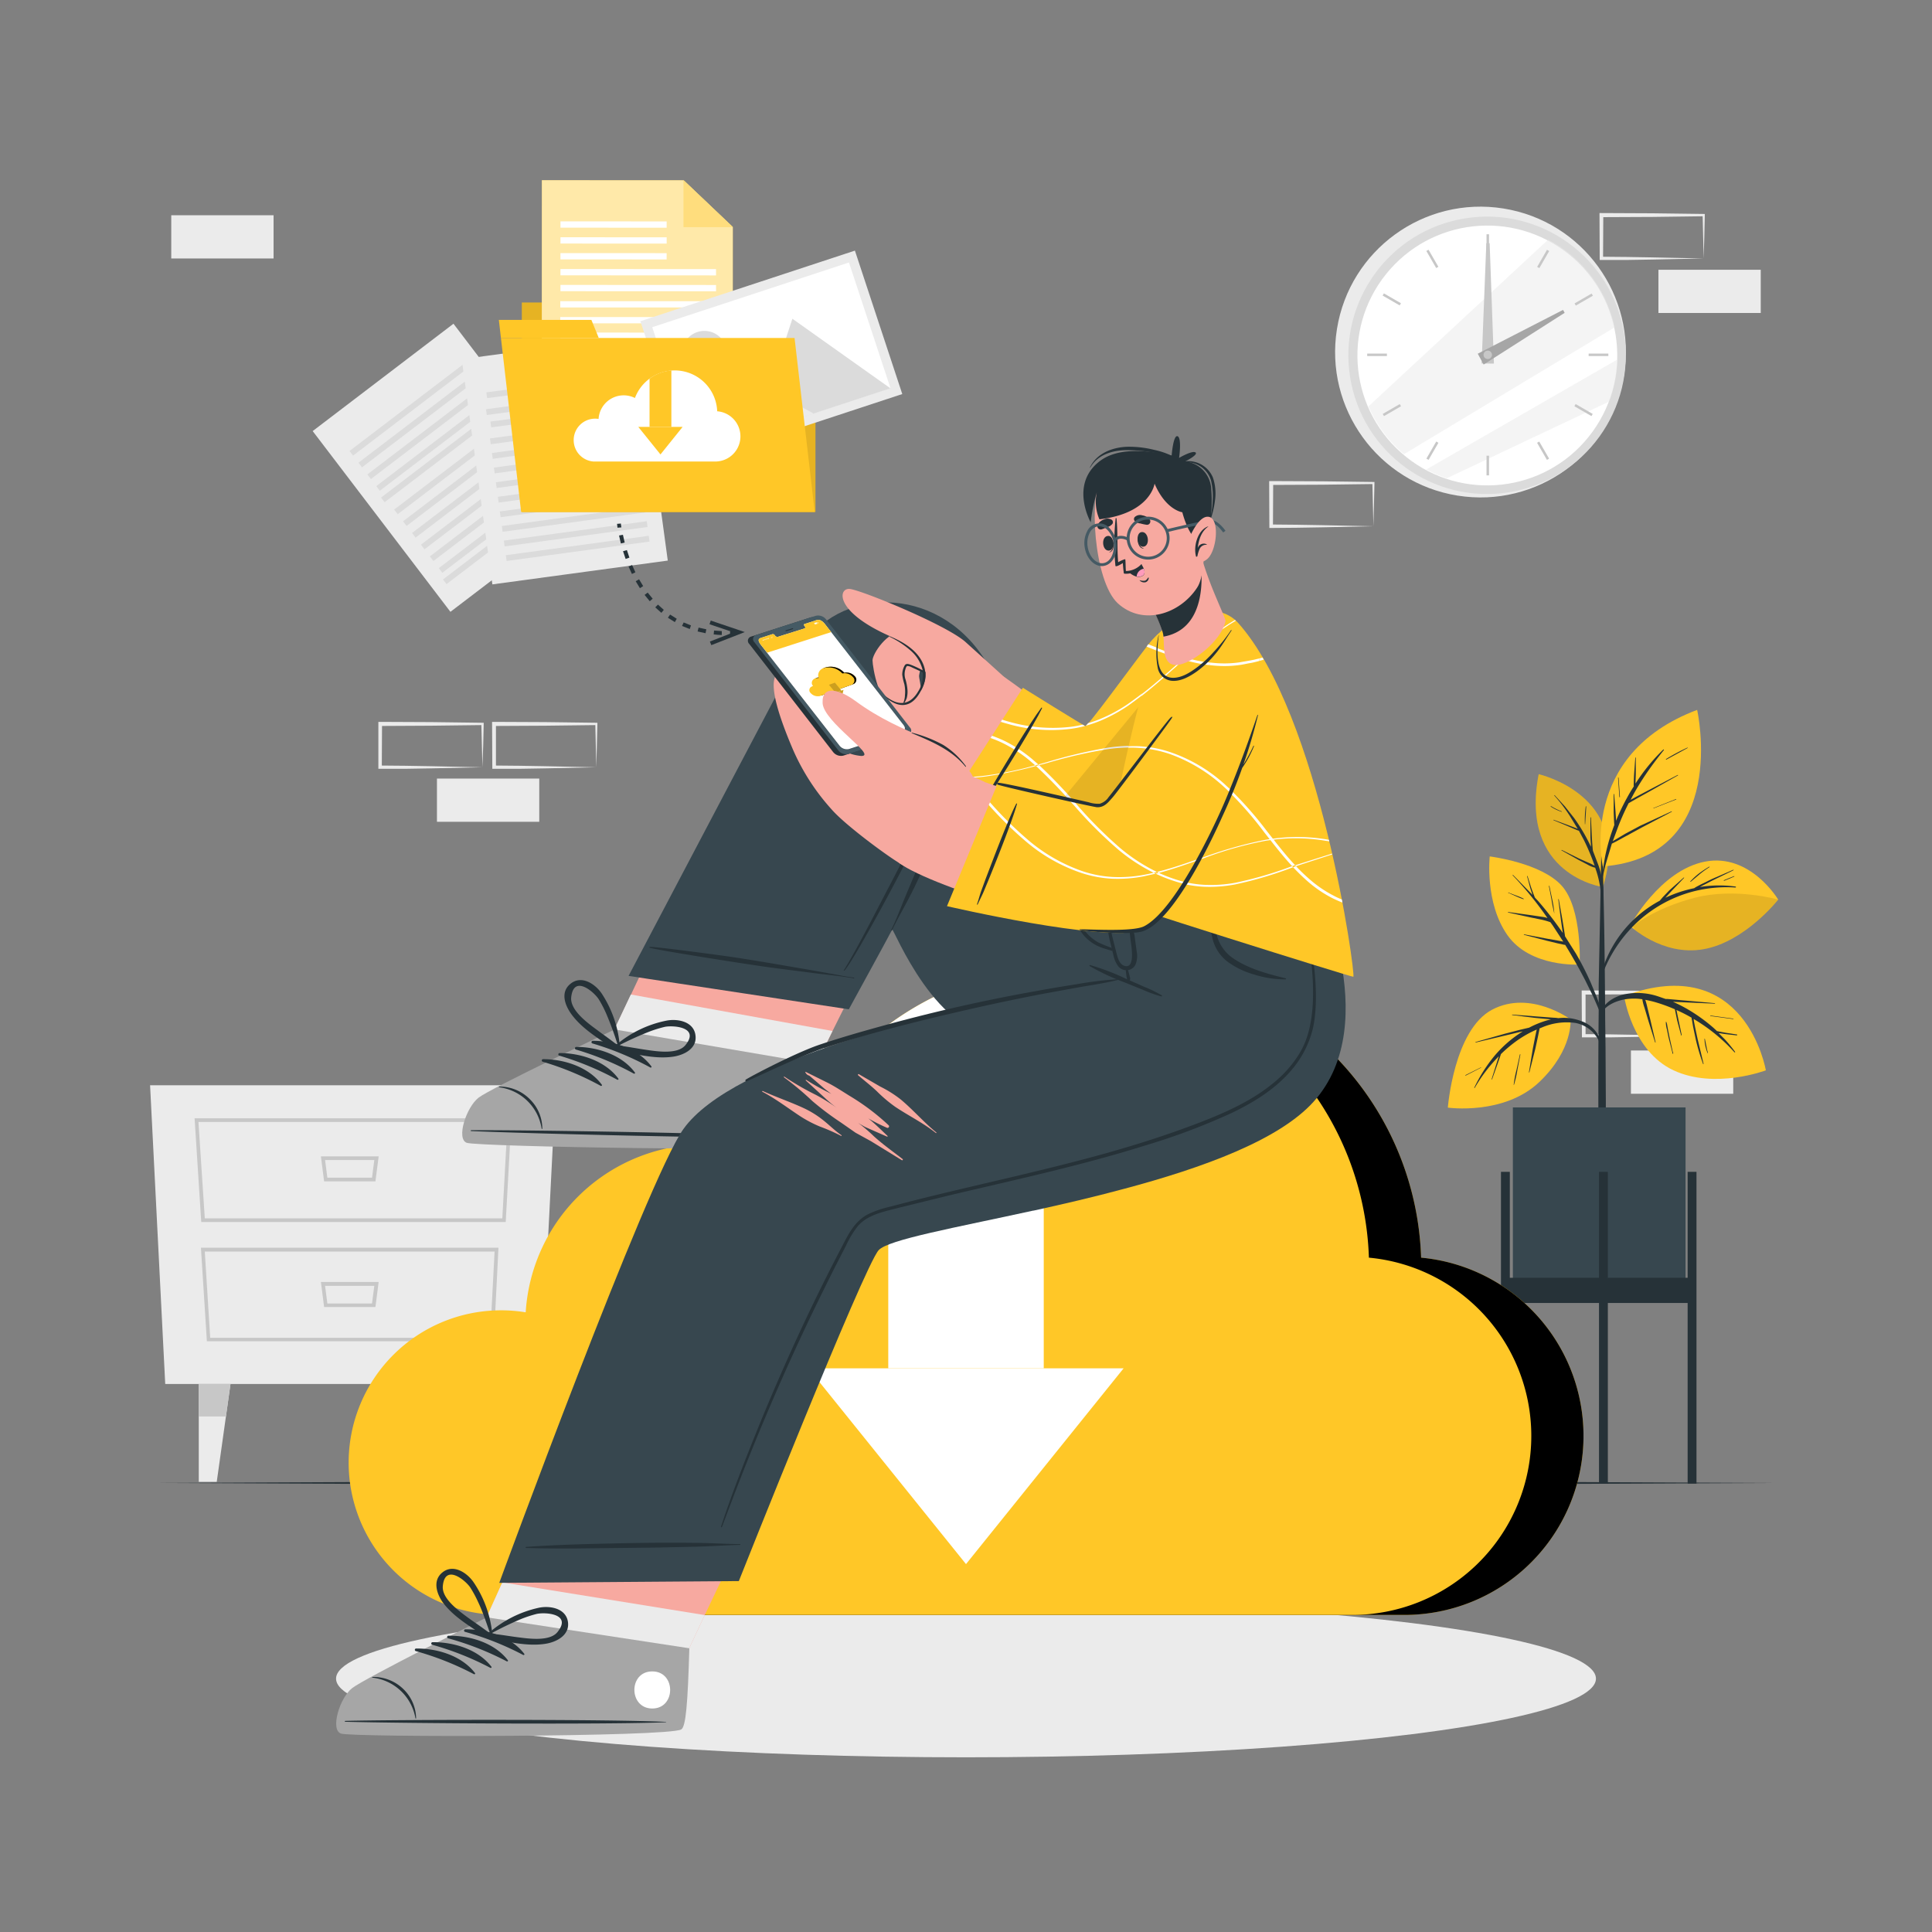 <svg xmlns="http://www.w3.org/2000/svg" xmlns:xlink="http://www.w3.org/1999/xlink" viewBox="0 0 500 500" xmlns:v="https://vecta.io/nano"><rect x="0" y="0" width="500" height="500" fill="#808080" stroke="none"/><style><![CDATA[.B{fill:#263238}.C{fill:#ffc727}.D{fill:#ebebeb}.E{fill:#fff}.F{fill:#f7a9a0}.G{opacity:.1}.H{fill:#c7c7c7}.I{fill:#dbdbdb}.J{fill:#a6a6a6}.K{fill:#37474f}]]></style><g class="D"><path d="M85.57 307.17l-13.12.28-6.66.11-6.7.06h-.44v-.45L58.59 296v-.5h.5l13.24.06 13.24.17h.28v.27l-.13 5.66zm0 0l-.14-5.65-.13-5.54.27.27-13.24.17-13.24.06.5-.5-.05 11.19-.45-.44h6.55l6.58.11zm-41.25 2.92H70.8v11.19H44.32zm110.01-111.52l-13.12.28-6.66.11h-6.7-.44v-.45l-.06-11.19v-.5h.5l13.24.06 13.24.17h.28v.27l-.14 5.65zm0 0l-.14-5.66-.13-5.53.27.27-13.24.16-13.24.07.5-.5v11.19l-.45-.45 6.55.06 6.58.11zm-41.25 2.92h26.48v11.19h-26.48zm242.36-65.3l-13.13.28-6.66.11-6.69.06h-.45v-.45l-.05-11.19v-.5h.5l13.24.06 13.24.17h.27v.27l-.13 5.65zm0 0l-.14-5.65-.13-5.54.27.27-13.24.17-13.2.06.5-.5-.06 11.19-.44-.45 6.54.06 6.58.11zm-230.59 62.38l-13.13.28-6.66.11h-6.69-.45v-.45-11.19-.5h.51l13.24.06 13.24.17h.27v.27l-.13 5.65zm0 0l-.14-5.66-.14-5.53.28.27-13.24.16-13.24.07.5-.5-.06 11.19-.44-.45 6.54.06 6.58.11zm311.47 69.51l-13.12.28-6.66.11h-6.7-.44v-.45l-.06-11.19v-.5h.5l13.24.06 13.24.16h.28v.27l-.13 5.65zm0 0l-.14-5.66-.13-5.53.27.27-13.24.16-13.24.07.5-.5v11.19l-.45-.45 6.55.06 6.58.11zm-14.24 3.79h26.48v11.19h-26.48z"/><path d="M440.91 66.89l-13.13.28-6.66.11h-6.69-.43v-.45l-.05-11.19v-.5h.5l13.24.06 13.24.17h.27v.27l-.13 5.65zm0 0l-.14-5.66-.13-5.53.27.27-13.24.17-13.24.06.5-.5-.06 11.19-.44-.45 6.54.06 6.58.11zm-11.71 2.92h26.48V81H429.2zM44.32 55.7H70.8v11.19H44.32zm95.61 302.47H42.76l-3.92-77.31h105.01l-3.92 77.31z"/></g><path d="M50.36 289.41h82l-1.48 26.84h-78.8zm81 .95h-80L53 315.3h77zM52 322.9h77l-1.21 24.22H53.54zm76 1H53l1.4 22.32h72.43zm-44.95-24.64H98l-.84 6.48H83.88zm13.82.95H84.13l.59 4.57h11.56zm-13.82 31.56H98l-.84 6.48H83.88zm13.82 1H84.13l.59 4.58h11.56z" class="H"/><path d="M123.04 358.17l1.18 8.42 2.38 16.92h4.65v-25.34h-8.21z" class="D"/><path d="M123.04 358.17l1.18 8.42h7.03v-8.42h-8.21z" class="H"/><path d="M59.65 358.17l-1.18 8.42-2.38 16.92h-4.65v-25.34h8.21z" class="D"/><path d="M59.65 358.17l-1.18 8.42h-7.03v-8.42h8.21z" class="H"/><path d="M153.01 130.56l-36.44 27.78-35.65-46.78 27.05-20.62 9.39-7.16 6.79 8.92 28.86 37.86z" class="D"/><g class="I"><use xlink:href="#B"/><use xlink:href="#B" x="2.316" y="3.031"/><use xlink:href="#B" x="4.622" y="6.062"/><use xlink:href="#B" x="6.932" y="9.085"/><path d="M129.398 107.209l-29.864 22.771-.921-1.208 29.864-22.771z"/><use xlink:href="#B" x="11.556" y="15.163"/><path d="M134.915 113.477l-29.687 22.632-.915-1.201L134 112.277z"/><use xlink:href="#B" x="16.178" y="21.224"/><use xlink:href="#B" x="18.488" y="24.247"/><use xlink:href="#B" x="20.794" y="27.278"/><use xlink:href="#B" x="23.11" y="30.319"/><path d="M145.428 128.397l-29.864 22.771-.921-1.208 29.864-22.771z"/></g><path d="M172.82 145.08l-45.4 6.16-7.92-58.28 33.72-4.58 13.19 9.52 6.41 47.18z" class="D"/><g class="I"><path d="M153.22 88.38l13.19 9.52-11.69 1.59-1.5-11.11zm-1.942 11.347l-25.215 3.311-.196-1.495 25.215-3.311zm-.059 4.255l-25.239 3.426-.203-1.496 25.239-3.426zm1.118 3.303l-25.215 3.311-.196-1.495 25.215-3.311z"/><use xlink:href="#C"/><use xlink:href="#C" x="0.506" y="3.773"/><use xlink:href="#C" x="1.013" y="7.547"/><use xlink:href="#C" x="1.53" y="11.33"/><use xlink:href="#C" x="2.047" y="15.103"/><use xlink:href="#C" x="2.553" y="18.887"/><use xlink:href="#C" x="3.069" y="22.66"/><use xlink:href="#C" x="3.587" y="26.443"/><use xlink:href="#C" x="4.103" y="30.216"/></g><circle cx="383.31" cy="90.99" r="37.64" transform="matrix(.158 -.987 .987 .158 232.78 455.06)" class="D"/><circle cx="385.03" cy="91.83" r="35.91" transform="matrix(.987 -.158 .158 .987 -9.68 62.15)" class="I"/><circle cx="385.03" cy="91.83" r="33.64" transform="matrix(.625 -.78 .78 .625 72.65 334.93)" class="E"/><path d="M417.92 84.69l-54.58 32.86a33.63 33.63 0 0 1-9.19-12.37L400.69 62a33.73 33.73 0 0 1 17.23 22.69zm.73 8.31a33 33 0 0 1-2.22 10.93l-42 19.85a32.81 32.81 0 0 1-5.3-2.28L418.65 93z" opacity=".5" class="D"/><g class="H"><path d="M384.71 60.62h.65v5.1h-.65zm-15.572 4.334l.563-.325 2.55 4.417-.563.325zm-11.314 11.537l.325-.563 4.417 2.55-.325.563zM353.83 91.5h5.1v.65h-5.1zm4.016 15.626l4.417-2.55.325.563-4.417 2.55zm11.308 11.559l2.547-4.419.563.325-2.547 4.419zm15.556-.755h.65v5.1h-.65zm13.085-3.33l.563-.325 2.55 4.417-.563.325z"/><path d="M407.45 105.135l.325-.563 4.417 2.55-.325.563zm3.69-13.635h5.1v.65h-5.1zm-3.648-12.98l4.417-2.55.325.563-4.417 2.55zm-9.674-9.457l2.548-4.418.563.325-2.548 4.418zM385.52 62.93l1.11 31.17-3.19-.04 1.22-31.14.86.01z"/></g><path d="M404.93 80.96l-20.96 13.38-1.53-2.8 22.08-11.34.41.76z" class="J"/><path d="M386.12 91.83a1.09 1.09 0 1 1-1.12-1.09 1.09 1.09 0 0 1 1.12 1.09z" class="H"/><ellipse cx="250" cy="434.43" rx="163.03" ry="20.36" class="D"/><path d="M40.8 383.79l52.3-.24 52.3-.09 104.6-.17 104.6.17 52.3.09 52.29.24-52.29.24-52.3.09-104.6.17-104.6-.17-52.3-.09-52.3-.24z" class="B"/><path d="M414.82 229.56s-21.67-3-16.61-29.2c0 0 24.22 5.44 16.61 29.2z" class="C"/><path d="M414.82 229.56s-21.67-3-16.61-29.2c0 0 24.22 5.44 16.61 29.2z" class="G"/><g class="B"><path d="M413.73 224.09l-1.48-3.89-.06-.5-.09-1.08q-.09-1.17-.15-2.34l-.22-4.7c0-.08-.13-.08-.13 0v4.69c0 .79.08 1.57.13 2.35v.52a46 46 0 0 0-4.35-7.43l-2.37-3-2.65-2.9c-.05-.07-.15 0-.09.09a39.71 39.71 0 0 1 4.18 5.55l1.87 3.06-.2-.08-.77-.31-1.77-.67-3.49-1.29c-.07 0-.12.09 0 .12l3.43 1.43 1.68.73.85.35a3 3 0 0 0 .57.2l1.27 2.37a57.11 57.11 0 0 1 2.65 6.25l.16.45a13.21 13.21 0 0 0-1.78-.86l-2.24-1-4.49-2.23c-.07 0-.14.07-.06.11l4.44 2.49 2.26 1.17a7.15 7.15 0 0 0 2 .82 25.37 25.37 0 0 1 1.42 6.14l.29 8.91h.08l.34-8.11a23.61 23.61 0 0 0-1.23-7.41zm-3.34-15.38a26.33 26.33 0 0 0-.22 4.61 0 0 0 0 0 .07 0l.28-4.58c.01-.08-.12-.11-.13-.03z"/><path d="M404.19 210a16.69 16.69 0 0 1-2.78-1.37c-.08-.05-.14.07-.07.12a10.9 10.9 0 0 0 2.82 1.34s.08-.09.03-.09zm11.32 61.09l-.09-7.18q-.06-11.94-.25-23.86-.17-9.48-.44-18.94s0-.06-.06-.08v-5.18s-.06-.06-.11-.06-.1 0-.1.07v5.18s-.05 0-.05.07l-.67 33.72v6.85q-.12 11-.09 22v3.5l.07 20.11c0 .36.4.54.82.56s1-.18 1-.59l.05-22.18-.08-13.99z"/></g><path d="M406.46 263.82s-10.42-7.73-20.31-2.51-11.45 25.34-11.45 25.34 14.53 2.07 23.68-6.63c8.81-8.4 8.08-16.2 8.08-16.2z" class="C"/><path d="M409.3 264.29a12.47 12.47 0 0 0-6-.79 9.23 9.23 0 0 0-1.28-.12l-1.47-.11-3-.22-6.17-.48c-.08 0-.09.12 0 .13l6.09.75 3.15.29.76.08-.92.23a24.78 24.78 0 0 0-4.73 1.91l-2.44.57-3.85 1-7.55 2.14a.07.07 0 0 0 0 .13l7.54-1.78 3.67-.88 1-.22a30.72 30.72 0 0 0-7.41 6.44 39.88 39.88 0 0 0-5.15 8.13c0 .07.07.14.11.07a39.77 39.77 0 0 1 6.23-8.18c0 .14-.09.28-.13.41l-.58 1.85-1.15 3.68a.07.07 0 0 0 .13 0l1.28-3.59.62-1.76.31-.91c0-.1.07-.19.1-.28a34.42 34.42 0 0 1 3.7-3.15 27.85 27.85 0 0 1 5.53-3.18c0 .18-.07.37-.11.54l-.3 1.42-.59 3-1 6.08c0 .08.11.11.12 0l1.53-6.06.66-3.05.29-1.43a7.49 7.49 0 0 0 .15-.8l.57-.23a16.34 16.34 0 0 1 8.67-1.19 8.49 8.49 0 0 1 6.27 5 .212.212 0 0 0 .4-.14 8 8 0 0 0-5.05-5.3zm-15.95 8.59l-.88 4a28.52 28.52 0 0 0-.73 3.86c0 .05.07.05.08 0a30.28 30.28 0 0 0 .89-3.88l.76-3.92c.02-.11-.11-.14-.12-.06zm-10.09 3.36l-4 2c-.08 0 0 .16.06.12l4-2.06c.01-.03-.02-.08-.06-.06z" class="B"/><path d="M408.81 249.63s-12.74.81-18.67-7.59-4.6-20.4-4.6-20.4 13.39 1.63 18.7 7.66 4.57 20.33 4.57 20.33z" class="C"/><path d="M414.79 262.2l-1.51-4.05-1.58-3.81a80.21 80.21 0 0 0-3.82-7.51l-2.86-4.53c0-.23-.06-.45-.09-.68l-.18-1.18-.4-2.42-.94-5.27c0-.08-.15-.08-.13 0l.67 5.22.36 2.57.15.92a93.48 93.48 0 0 0-6.3-8.17l-.93-1-.12-.3-.28-.72-.55-1.52-.95-3a.07.07 0 0 0-.13 0l.84 3.13.49 1.48.09.24-5.05-5.17a.064.064 0 0 0-.09.09 92.12 92.12 0 0 1 9 11.06 8.1 8.1 0 0 0-.94-.24l-3-.45-6.22-.86c-.08 0-.11.12 0 .13l5.89 1.29 2.79.57a19 19 0 0 1 2.23.64l.63.88 2.71 4.15-1.3-.25-3-.53-5.81-1.1a.07.07 0 1 0 0 .13l5.81 1.51 2.81.68 1.42.31a3.05 3.05 0 0 0 .57.09q2.79 4.53 5.23 9.26l2.06 4.2 1.89 4.39c.17.26.64.14.54-.18zm-13.04-29.28l-.77-3.64c0-.08-.15 0-.13 0l.69 3.59a35.8 35.8 0 0 0 .72 3.57 25.18 25.18 0 0 0-.51-3.52zm-7.44-.35a17.27 17.27 0 0 0-1.83-.77l-1-.38-.5-.2a2.5 2.5 0 0 1-.53-.23c-.1-.08-.16.09-.07.11a2.18 2.18 0 0 1 .55.22l.48.22.93.41a18.87 18.87 0 0 0 1.88.75c.12.02.16-.1.09-.13z" class="B"/><path d="M421.85 239.61s7.71-14.4 19.44-16.63 18.91 9.84 18.91 9.84-8.56 10.93-19.32 12.83-19.03-6.04-19.03-6.04z" class="C"/><path d="M449.15 229.44a31.53 31.53 0 0 0-9.2.11l.52-.29 2.61-1.34 5.5-2.69a.07.07 0 1 0-.05-.12l-5.58 2.42-2.72 1.34c-.58.31-1.22.6-1.79 1a32.29 32.29 0 0 0-7.45 2.48l1.46-1.6 3.37-3.54c.07-.06 0-.15-.09-.09l-3.72 3.31-1.67 1.74-.79.93a30.94 30.94 0 0 0-15.73 21.23c0 .08.1.13.13.05a35.5 35.5 0 0 1 8.62-14.6 33.86 33.86 0 0 1 15.72-9.09 34.43 34.43 0 0 1 10.84-1 .12.12 0 0 0 .02-.25z" class="B"/><path d="M460.2 232.82s-8.56 10.93-19.33 12.83c-8.21 1.46-15-2.82-17.7-4.93l-.6-1s5.56-4.69 16.06-7.39 21.57.49 21.57.49z" class="G"/><path d="M442.34 224.3a28 28 0 0 0-2.61 1.72 17.73 17.73 0 0 0-2.26 2.07c-.06.07 0 .15.1.1l2.37-2a24.18 24.18 0 0 1 2.47-1.78c.07-.04 0-.15-.07-.11zm6.43 2.44l-1.31.52-1.31.54c-.09 0 0 .19.05.15l1.31-.53 1.3-.56a.063.063 0 1 0-.04-.12z" class="B"/><path d="M420.31 257.74s2.06 14.26 12.8 19.26 23.89 0 23.89 0-5.2-30.89-36.69-19.26z" class="C"/><path d="M449.55 267.73l-3-.46-1.44-.27-.75-.15-.87-.81a43.37 43.37 0 0 0-6.58-4.76 35.58 35.58 0 0 0-3.93-2h.2l3.54.16 7.07.31c.08 0 .08-.13 0-.13l-7.08-.63-3.43-.3-1.77-.16h-.45l-1.86-.64a16.78 16.78 0 0 0-9.1-.5c-2.7.69-5.4 2.46-6.1 5.31 0 .1.13.16.17.07 1-2.39 3.65-3.58 6-4.08a14.42 14.42 0 0 1 4.86-.09 12 12 0 0 0 .55 2.16l.89 3 1.87 6a.07.07 0 0 0 .13 0l-1.4-6-.73-3a18.56 18.56 0 0 0-.54-2 26.31 26.31 0 0 1 2.79.66 42.88 42.88 0 0 1 4.86 1.78l.62 3 1 3.74a.06.06 0 0 0 .12 0v-.23h0l-.74-3.5-.59-2.83c1.34.6 2.65 1.26 3.92 2 0 .3.1.59.14.86l.25 1.46.69 3.29a51.65 51.65 0 0 0 1.85 6.22.05.05 0 0 0 0 .08l.06.07c.05.06.12 0 .11-.06l-1.53-6.35-.68-3.18-.31-1.6c0-.15 0-.32-.07-.48a46 46 0 0 1 4.18 2.79 45 45 0 0 1 6.41 5.85c.07.08.23 0 .15-.13a40.16 40.16 0 0 0-2.56-3.13l-1.67-1.68h.18l1.51.23 3 .34c.11-.09.14-.22.06-.23zm-7.55 4.84h0l-.06-.37c0-.15-.11-.31-.13-.46h0l-.59-2.88c0-.07-.11-.05-.11 0a11.46 11.46 0 0 0 .82 3.73h.07zm-9-.22s0-.06-.07-.06l-.85-3.81-.4-2-.2-1.09a3.2 3.2 0 0 0-.24-.92.07.07 0 0 0-.12 0 6.65 6.65 0 0 0 .27 1.92l.42 2.09 1.07 4.2c0 .08.15.06.14 0zm15.57-8.73l-5.89-.8c-.08 0-.12.12 0 .13l5.89.79c.05.01.09-.11 0-.12z" class="B"/><path d="M414.8 224.23s-6.57-28.84 24.42-40.51c0 0 8.58 37.96-24.42 40.51z" class="C"/><path d="M421.49 207.87l.34-.2 1.75-1 3.59-2 7.08-4c.08 0 0-.15-.07-.11l-7.21 3.78-3.55 1.87-1.42.79c1-2 2.14-3.88 3.35-5.73 1.62-2.47 3.39-4.83 5.24-7.13a.103.103 0 1 0-.15-.14 48.87 48.87 0 0 0-7.17 8.78v-.3l.07-2.15v-4.23c0-.08-.13-.08-.13 0l-.3 4.15q-.06 1-.09 2.07c0 .38-.05.8 0 1.21q-1 1.53-1.83 3.09a55.33 55.33 0 0 0-2.77 5.81c0-.72-.07-1.44-.11-2.15l-.36-4.74c0-.08-.13-.08-.13 0v4.74l.1 2.36.06.89a50.89 50.89 0 0 0-2.34 7.92 85.09 85.09 0 0 0-1.16 8.71 0 0 0 0 0 0 0 48.18 48.18 0 0 1 1.65-7.77l1.22-4.06c1.29-.6 2.53-1.36 3.77-2l3.89-2.13 7.83-4.11c.08 0 0-.15-.07-.11l-8.07 3.72-3.91 2.09-3.21 1.91 1-2.67c.87-2.45 1.93-4.84 3.11-7.16zm-2.61-6.59c0-.08-.14-.08-.13 0l.34 4.93a.08.08 0 1 0 .15 0l-.36-4.93zm14.86 5.51l-5.83 2.33c-.05 0 0 .11 0 .09l5.84-2.29c.11-.04.07-.16-.01-.13zm2.94-13.3a53 53 0 0 0-5.51 2.95.083.083 0 0 0 .09.14l5.49-3c.08-.02.01-.13-.07-.09z" class="B"/><path d="M391.53 286.6h44.69v47.11h-44.69z" class="K"/><g class="B"><path d="M388.45 303.27h2.29v80.69h-2.29zm48.31 0h2.29v80.69h-2.29zm-22.94 0h2.29v80.69h-2.29z"/><path d="M389.59 330.69h48.31v6.52h-48.31z"/></g><use xlink:href="#D" class="C"/><use xlink:href="#D" class="G"/><path d="M90.23 378.52a39.43 39.43 0 0 0 36.48 39.31v.11h223.23a46.33 46.33 0 0 0 4.33-92.46A78.05 78.05 0 0 0 203 301.07a45.7 45.7 0 0 0-20.71-4.9 46.32 46.32 0 0 0-46.24 43.46 38.6 38.6 0 0 0-6.41-.52 39.42 39.42 0 0 0-39.41 39.41z" class="C"/><g class="E"><path d="M270.12 250.2v103.92h-40.24v-88.88a77.62 77.62 0 0 1 40.24-15.04z"/><path d="M290.79 354.12h-81.58L250 404.79l40.79-50.67z"/></g><g class="C"><path d="M135.05 83.38h75.99v49.13h-75.99z"/><path d="M158.99 78.29h-23.94v5.09h25.32l-1.38-5.09z"/></g><g class="G"><path d="M135.05 83.38h75.99v49.13h-75.99z"/><path d="M158.99 78.29h-23.94v5.09h25.32l-1.38-5.09z"/></g><path d="M189.63 110.1l-49.42-.02.03-63.44 36.69.02 12.72 12.09-.02 51.35z" class="C"/><path d="M189.63 110.1l-49.42-.02.03-63.44 36.69.02 12.72 12.09-.02 51.35z" opacity=".6" class="E"/><path d="M176.93 46.66l12.72 12.09h-12.72V46.66z" class="C"/><g class="E"><path d="M176.93 46.66l12.72 12.09h-12.72V46.66z" opacity=".4"/><path d="M172.53 58.934l-27.48-.014.001-1.63 27.48.014zm.002 4.11l-27.48-.014.001-1.63 27.48.014zm-.008 4.1l-27.48-.014.001-1.63 27.48.014zm12.782 4.13l-40.26-.021.001-1.63 40.26.021zm.003 4.11l-40.26-.021v-1.63l40.26.021zm-.049 4.186H145v-1.63h40.26zm0 4.11H145v-1.63h40.26zm.035 4.034l-40.26-.021.001-1.63 40.26.021zm.002 4.11l-40.26-.021.001-1.63 40.26.021zm.002 4.12l-40.26-.021.001-1.63 40.26.021zm-.007 4.11l-40.26-.021v-1.63l40.26.021zm.002 4.1l-40.26-.021.001-1.63 40.26.021z"/></g><path d="M177.99 120.25l55.52-18.27-12.26-37.12-55.52 18.27 12.26 37.12z" class="D"/><path d="M179.53 117.18l50.91-16.76-10.73-32.49-50.91 16.75 10.73 32.5z" class="E"/><path d="M176.76 93.29a5.83 5.83 0 1 0 3.72-7.36 5.83 5.83 0 0 0-3.72 7.36zm18.6 18.74l35.07-11.54-25.36-18-9.71 29.54z" class="I"/><path d="M181.62 116.56l28.95-9.53L191 96.32l-9.38 20.24z" class="D"/><g class="C"><path d="M210.85 132.51h-75.98l-5.23-45.05h75.99l5.22 45.05z"/><path d="M153.05 82.79H129.1l.54 4.67h25.32l-1.91-4.67z"/></g><path d="M148.47 113.92a5.54 5.54 0 0 0 5.13 5.52h0H185a6.51 6.51 0 0 0 .61-13 11 11 0 0 0-21.29-3.44 6.51 6.51 0 0 0-9.41 5.42 5.29 5.29 0 0 0-.9-.07 5.54 5.54 0 0 0-5.54 5.57z" class="E"/><g class="C"><path d="M173.75 95.88v14.6h-5.65V98a10.85 10.85 0 0 1 5.65-2.12z"/><path d="M176.66 110.48h-11.47l5.74 7.13 5.73-7.13z"/></g><g class="B"><path d="M159.81 136.57l-.12-1 1-.08s0 .35.12 1zm26.99 27.77c-.7 0-1.41-.09-2.1-.16l.1-1 2 .15zm-4.2-.46l-2.06-.46.25-1 2 .44zm-4.09-1.09l-2-.79.42-.91 1.89.76zm-3.86-1.79l-1.8-1.13.57-.82 1.72 1.08zm-3.49-2.4l-1.58-1.42.7-.71 1.51 1.36zm-3-3l-1.34-1.64.8-.6 1.29 1.58zm-2.55-3.38l-1.09-1.8.87-.5 1.06 1.76zm-2.07-3.68l-.87-1.92.92-.39.85 1.88zm-1.63-3.89l-.67-2 1-.29.65 1.95zm-1.23-4l-.47-2.06 1-.19.46 2zm28.26 23.71v-1h1l.05 1z"/><path d="M184.09 166.96l-.37-.93 6.11-2.38-6.21-2.1.32-.95 8.81 2.98-8.66 3.38z"/></g><path d="M121.55 295.15c2.76 1 84.34 2.3 87.44.45.37-.2 1.07-17.78 1.07-17.78 14.63-30.07 29-57.18 29-57.18l-57.34-2.26-23.28 49.3-33.73 16.12c-3.21 2.38-5.93 10.34-3.16 11.35z" class="F"/><path d="M121.54 295.15c2.77 1 84.35 2.3 87.45.45.37-.2 1.07-17.78 1.07-17.78l5.39-11-52.19-9.44-4.86 10.29-33.73 16.12c-3.17 2.39-5.89 10.35-3.13 11.36z" class="D"/><path d="M120.8 295.76c2.85 1 84.89 2.44 88.05.52 1.21-.72 1.8-6.49 2.48-20.94l-52.27-8.92s-32 15.17-35.2 17.65-5.86 10.68-3.06 11.69z" class="J"/><path d="M122 292.5c13.76-.1 69.26.8 82.87 1.75.11 0 .11.09 0 .09-13.63.39-69.13-1-82.87-1.62-.26-.01-.26-.22 0-.22zm7.19-11.29a11 11 0 0 1 8.16 3.5 10.69 10.69 0 0 1 3 7.4c0 .08-.16.08-.17 0a12.77 12.77 0 0 0-10.95-10.72.092.092 0 1 1-.04-.18zm24.21-11.85c5.5 0 11.85 2.08 15.19 6.64.13.17-.12.36-.28.27a75.9 75.9 0 0 0-15-6.23.35.35 0 0 1 .09-.68zm-4.28 1.58c5.51 0 11.85 2.08 15.2 6.64.13.18-.13.36-.29.27a75.9 75.9 0 0 0-15-6.23.35.35 0 0 1 .09-.68zm-4.28 1.59c5.51 0 11.86 2.07 15.2 6.63.13.18-.13.36-.29.27a76.5 76.5 0 0 0-15-6.23.34.34 0 0 1 .09-.67zm-4.28 1.58c5.51 0 11.86 2.07 15.2 6.63.13.18-.12.36-.29.28a75.85 75.85 0 0 0-15-6.24.34.34 0 0 1 .09-.67z" class="B"/><path d="M201.63 281.13c6.17.13 6 9.72-.2 9.6s-5.99-9.73.2-9.6z" class="E"/><g class="B"><path d="M148 262.64c2.91 3.89 7.39 6.38 11.26 9.16a.67.67 0 0 0 1-.43.15.15 0 0 0 .18-.15 29 29 0 0 0-4.76-14.16c-1.68-2.43-5.15-4.75-8-2.49s-1.37 5.81.32 8.07zm-.17-4.56c.65-6 6-1.28 7.14.56a29.44 29.44 0 0 1 1.94 3.74 83.75 83.75 0 0 1 3 8.21c-1.81-1.48-3.74-2.79-5.61-4.2-2.3-1.69-6.83-5.01-6.47-8.31z"/><path d="M180 268.05c-.36-3.6-4.45-4.45-7.36-3.94a28.81 28.81 0 0 0-13.43 6.53.15.15 0 0 0 0 .24.68.68 0 0 0 .39 1c4.7.81 9.62 2.26 14.43 1.61 2.85-.37 6.36-2.03 5.97-5.44zm-13 3.61c-2.32-.34-4.61-.8-6.94-1.05A84.84 84.84 0 0 1 168 267a31.77 31.77 0 0 1 4-1.24c2.13-.46 9.21 0 5.4 4.7-2.04 2.54-7.61 1.61-10.4 1.2z"/></g><path d="M219.67 261.21l-57-8.65 44.39-84.3c9.44-16.49 35.26-17.3 47.81 2.46 16.78 26.39 29.8 51.12 37.26 64.83l12.87 1.11-2.8 21.14-43 9.63c-16.47 2-28-27.35-28.3-26.86-.9 1.79-11.23 20.64-11.23 20.64z" class="K"/><path d="M230.63 240.7c1.62-3.32 2.88-6.85 4.33-10.25l4.18-9.88 8.41-20c1.52-3.76 2.92-7.56 4.34-11.36 0-.09.18-.05.15 0q-1.65 5.38-3.45 10.73c.32-.62.64-1.23 1-1.83l2.81-4.87c0-.07.13 0 .1.06l-2.66 4.85c-.45.8-.95 1.59-1.43 2.39a250.59 250.59 0 0 1-11.83 29.23c-1.81 3.72-3.93 7.28-5.75 11-.09.16-.26.05-.2-.07zm-12.23 10.37c2.75-4.25 9.3-17.09 11.64-21.53 4.75-9 9.09-18.15 13.2-27.44 2.32-5.25 4.49-10.54 6.63-15.86h.06a301.77 301.77 0 0 1-11.25 28.18c-4.19 9.22-17.68 34.06-20.11 36.75-.09.1-.24.01-.17-.1zm35.41-57.74l14.87 26.26q3.75 6.65 7.46 13.3l3.49 6.28a11.94 11.94 0 0 0 4.51 4.68 35.1 35.1 0 0 0 7.16 2.49l8.31 2.45a.104.104 0 0 1-.06.2l-7.49-1.86a63.72 63.72 0 0 1-6.8-1.83 11.1 11.1 0 0 1-5-3.48 41.73 41.73 0 0 1-3.53-5.89q-7.4-13.53-14.65-27.12l-8.27-15.45a0 0 0 1 1 0-.03zM221 253.2c-3.42-.62-6.92-.92-10.37-1.36l-10.36-1.34c-6.89-.9-30.36-4.64-32.13-5.23-.11 0-.07-.21 0-.22 1.68-.05 17 2 20.49 2.5 6.89 1 13.74 2.24 20.61 3.4l5.87 1.05c1.96.35 3.91.77 5.88 1 .13 0 .1.23.01.2z" class="B"/><path d="M89 448c2.78 1 84.38.77 87.44-1.13.37-.22.75-17.8.75-17.8 14.08-30.33 27.92-57.7 27.92-57.7l-57.37-1.22-22.39 49.71-33.44 16.77c-3.13 2.43-5.7 10.43-2.91 11.37z" class="F"/><path d="M89 448c2.79 1 84.38.77 87.44-1.14.37-.2.75-17.79.75-17.79l5.19-11.09-52.38-8.46-4.68 10.37-33.41 16.73c-3.12 2.44-5.7 10.45-2.91 11.38z" class="D"/><path d="M88.26 448.65c2.86 1 84.92.9 88.05-1.08 1.19-.74 1.67-6.51 2.09-21l-52.42-8s-31.68 15.8-34.88 18.34-5.71 10.78-2.84 11.74z" class="J"/><g class="B"><path d="M89.43 445.36c13.76-.34 69.27-.44 82.89.26.11 0 .11.08 0 .09-13.63.64-69.14.29-82.89-.12-.29-.01-.29-.22 0-.23zM96.38 434a11.07 11.07 0 0 1 8.23 3.35 10.74 10.74 0 0 1 3.08 7.35c0 .08-.16.08-.17 0a12.77 12.77 0 0 0-11.14-10.53.09.09 0 0 1 0-.17zm23.99-12.33c5.51-.08 11.89 1.85 15.32 6.35.13.18-.12.37-.29.28a76.33 76.33 0 0 0-15.12-6 .34.34 0 0 1 .09-.63zm-4.25 1.66c5.51-.08 11.89 1.85 15.32 6.35.13.18-.12.36-.28.28A76.66 76.66 0 0 0 116 424a.34.34 0 0 1 .12-.67z"/><use xlink:href="#E"/><use xlink:href="#E" x="-4.25" y="1.64"/></g><path d="M168.81 432.56c6.17 0 6.16 9.61 0 9.6s-6.19-9.62 0-9.6z" class="E"/><g class="B"><path d="M114.86 415.05c3 3.83 7.5 6.24 11.42 8.95a.67.67 0 0 0 1-.45.14.14 0 0 0 .17-.15 28.82 28.82 0 0 0-5-14.08c-1.72-2.4-5.23-4.65-8-2.34-2.67 2.19-1.33 5.83.41 8.07zm-.26-4.56c.54-6 6-1.4 7.15.42a30.27 30.27 0 0 1 2 3.72c1.26 2.64 2.12 5.41 3.11 8.15-1.85-1.45-3.8-2.73-5.7-4.1-2.25-1.68-6.86-4.89-6.56-8.19z"/><path d="M147 419.87c-.43-3.59-4.54-4.37-7.43-3.81a29 29 0 0 0-13.32 6.78.15.15 0 0 0 0 .23.67.67 0 0 0 .41 1c4.71.73 9.66 2.09 14.45 1.35 2.81-.42 6.29-2.15 5.89-5.55zm-13 3.85c-2.33-.3-4.62-.72-7-.93a84.75 84.75 0 0 1 7.86-3.79 32 32 0 0 1 4-1.31c2.12-.5 9.2-.12 5.48 4.6-1.95 2.61-7.53 1.79-10.34 1.43z"/></g><path d="M129.21 409.64l62-.46s32.43-81.61 36.2-85.65c2.54-2.73 19.6-5.76 40-10.23h.11c7.52-1.65 15.5-3.5 23.35-5.62 20.45-5.45 40.11-12.62 49.06-22.53 18.73-20.7 0-58.12 0-58.12h-52.82s-1.31 16.29 2.72 26.26c0 0-38.82 5.7-71.51 16.31-18.52 6-35.07 13.6-41.48 22.63-9.39 13.23-47.63 117.41-47.63 117.41z" class="K"/><g class="B"><path d="M136.21 400.34c7.18-.52 14.36-.71 21.56-.88s14.39-.25 21.58-.17c4.06 0 8.11.28 12.16.33.13 0 .14.2 0 .2-3.62.08-7.24.35-10.86.45l-10.71.24-21.58.24c-4.05 0-8.1 0-12.15-.14a.14.14 0 1 1 0-.27zM313 234.71a4.45 4.45 0 0 0 .3.71.11.11 0 0 1 0 .12c.69 2.16 1 4.46 1.65 6.62a10.39 10.39 0 0 0 4 5.72c4.09 2.84 9 4.13 13.77 5.31.16 0 .11.26 0 .27a26.44 26.44 0 0 1-8.13-1.25 21.4 21.4 0 0 1-6.84-3.28 10.71 10.71 0 0 1-3.93-5.92 34.77 34.77 0 0 1-.69-3.8 29.09 29.09 0 0 1-.47-4.45.2.2 0 0 1 .34-.05zm-30.92 15.04a60.51 60.51 0 0 1 9.48 3.63l.15.06a2.79 2.79 0 0 1-.14-.57l-.11-.69c0-.23-.06-.48-.08-.72s0-.24 0-.36h0a2.85 2.85 0 0 1-2-1.05 7.61 7.61 0 0 1-1.27-3l-1-4.07-.84-4.58a29 29 0 0 1-.52-4.54.211.211 0 0 1 .42-.05c.35 1.4.51 2.84.78 4.26l.89 4.25 1.07 4.21c.34 1.23.69 3 2.13 3.44 3 .85 1.63-5.8 1.5-7.1l-1-9.07a.1.1 0 0 1 .19-.05l1.87 8.22.55 4.11a6.24 6.24 0 0 1-.27 3.53 2.6 2.6 0 0 1-1.95 1.45l.09.31.19.66.16.67a1.68 1.68 0 0 1 .1.82.3.3 0 0 1-.15.18l3.79 1.68a34.12 34.12 0 0 1 4.55 2.21c.17.08 0 .32-.13.28a34.39 34.39 0 0 1-4.77-1.72l-4.72-1.91a59.61 59.61 0 0 1-9-4.2.15.15 0 0 1 .04-.29zm-86.23 120.62q4.91-12.12 10.37-24 5.46-11.88 11.56-23.53c1.75-3.37 3.36-6.78 6.88-8.6a25.91 25.91 0 0 1 5.07-1.8l6.18-1.6c16.8-4.25 33.79-7.75 50.49-12.43 8.34-2.34 16.61-5 24.69-8.14 6.55-2.56 13.1-5.53 18.55-10.06a30 30 0 0 0 6.66-7.58c2.07-3.46 6.9-12.88-.26-41.41 0-.13.14-.22.17-.1 5.72 20.32 4.51 31.39 3.47 35.42A25.84 25.84 0 0 1 335 276c-4.22 5.4-10.18 9.14-16.3 12.06a170 170 0 0 1-22.62 8.48c-16.64 5.21-33.7 8.86-50.65 12.88l-12.59 3.09c-3.74 1-8.12 1.71-10.8 4.76a25.35 25.35 0 0 0-3.13 5.17l-3 5.83q-3 6-5.93 12.05-11.43 23.9-20.81 48.7l-2.32 6.14c-.06.16-.3.09-.25-.07 2.75-8.37 5.96-16.58 9.25-24.72z"/><path d="M193 279.4c2.58-1.55 13.3-7.06 19-9 5.93-2 12-3.71 18-5.35q18.65-5.08 37.69-8.48 5.42-1 10.85-1.84a95.64 95.64 0 0 1 10.67-1.31c.12 0 .14.18 0 .21-3.14.78-6.36 1.26-9.55 1.8l-9.42 1.71q-9.4 1.8-18.75 3.92c-12.33 2.8-24.68 5.86-36.73 9.67-6.41 2-16.08 6.69-21.49 9.11a.26.26 0 0 1-.27-.44z"/></g><g class="F"><path d="M233.42 300.27l-8-4.92-4-2.2-3.86-2.69a74.9 74.9 0 0 1-7.36-5.54 75.94 75.94 0 0 0-7.3-6.11c-.1-.08 0-.24.1-.17a71.15 71.15 0 0 0 8.16 4.72 47.14 47.14 0 0 1 5.52 3.45 32.44 32.44 0 0 1-3.13-2.6l-5-4.57c-.09-.07 0-.23.11-.16a57.32 57.32 0 0 0 5.66 3.19l.83.45-1.83-1.41-2.54-2.2-1.17-1-.19-.14h0a1.53 1.53 0 0 1-1-.88.07.07 0 0 1 .1-.09l5.74 2.85c1.9.97 3.75 2.2 5.59 3.34a59.25 59.25 0 0 1 10.15 7.65.4.4 0 0 1-.42.64 46.34 46.34 0 0 1-4.88-2.45l.26.2c1.65 1.36 3.17 2.88 4.73 4.34.08.07 0 .23-.12.19l-5.74-2.53-1.74-1 .68.48a43 43 0 0 1 3.38 2.95c2.35 2.14 5 4 7.48 5.93a.19.19 0 0 1-.21.28zM222.28 278l5.52 3.2a30.54 30.54 0 0 1 5.26 3.3c3.24 2.69 6 5.93 9.25 8.57.1.07 0 .23-.11.15-3.28-2.63-7.07-4.46-10.55-6.8a37 37 0 0 1-4.72-4c-1.54-1.46-3.23-2.75-4.83-4.13a.171.171 0 0 1 .18-.29zm-24.86 4.36c3.58 1.64 7.33 2.88 10.88 4.56a25.24 25.24 0 0 1 4.76 3c1.6 1.26 3 2.71 4.72 3.88a.1.1 0 0 1-.1.17 47 47 0 0 0-5.44-2.4 31.8 31.8 0 0 1-5.14-2.69c-3.26-2.15-6.34-4.51-9.8-6.34-.14-.04-.01-.24.12-.18zM308.37 171.4c-4.65 18.93-15.93 48.35-25.9 48.19-9.1-.14-29.39-16.27-37.89-21.56s10.57-26.11 15.44-22.74c7.55 5.22 18.86 14.54 20.77 13.93 2.38-.76 5.4-6.61 19-23.88 5.53-7.06 10.56-2 8.58 6.06z"/><path d="M250.88,167.26c-4-1.41-8.49-3.36-12.94-3.27s-8.15,6-8.15,7.64,1.68,12.18,6.13,12.18,1.77-8.06,1.94-9,.33-2.1,1.17-2,15.55,7.06,15.55,7.06Z"/><path d="M250.6,167.88c-.25,0-12.18-4.71-16.64-4.62s-8.15,6-8.15,7.64,1.68,12.18,6.14,12.18,1.76-8.06,1.93-9,.34-2.11,1.18-2,15.54,7.06,15.54,7.06Z"/></g><path d="M233.46 182.52a5.28 5.28 0 0 0 .74-2.63 9 9 0 0 0-.16-2.84 14.9 14.9 0 0 1-.54-2.45 4.89 4.89 0 0 1 .62-2.36c.34-.62 1-.41 1.56-.21a23.86 23.86 0 0 1 2.42 1.09l2.54 1.3a24.83 24.83 0 0 1 2.58 1.42c.06 0 0 .15-.05.13a23 23 0 0 1-2.26-1l-2.55-1.17-2.38-1.09a2.61 2.61 0 0 0-1.17-.35c-.34.08-.51.91-.59 1.18a4.22 4.22 0 0 0 .16 2.41 13.46 13.46 0 0 1 .46 2.44 6.49 6.49 0 0 1-.19 2.32 8.93 8.93 0 0 1-1.06 1.91c-.05.07-.19-.02-.13-.1z" class="B"/><path d="M264.72 179.57l-14.91-13.48c-5.15-4.49-26.85-13.35-29.88-13.67s-4.11 5.88 10.62 12.32c7.76 3.4 9.14 7.84 9 10.31s-2.5 7-6.64 6.94-6.83-6.16-10.64-6.83-1.3 6.31 1.39 10.34a25.43 25.43 0 0 0 11.15 8.7c3.59 1.35 14.68 6.13 14.68 6.13z" class="F"/><path d="M227.76 179.08c1.56 1.21 3.33 2.77 5.38 2.85s3.5-1.3 4.49-3a7.88 7.88 0 0 0 1.09-5.73 9.7 9.7 0 0 0-2.84-4.65 23.53 23.53 0 0 0-5.62-3.74c-.09 0 0-.17.08-.13 1.91.85 7.84 3.28 9 8.52a8.06 8.06 0 0 1-1.16 5.84c-.91 1.65-2.25 3.24-4.26 3.4-2.45.2-4.56-1.79-6.32-3.27-.04-.1.07-.17.16-.09z" class="B"/><path d="M264.72 178l-18.46 28.66s29.29 16.4 37.57 13.76 20.81-26.4 26-47.24-7.64-12.86-12.61-6.42-15.74 21.33-16.33 21.14-16.17-9.9-16.17-9.9z" class="C"/><path d="M256.72 190.41a33.37 33.37 0 0 1 3.49 1.46 36.67 36.67 0 0 1 6.84 4.52l1.68 1.46.21.18a129.47 129.47 0 0 1 9.52 9.95 125.15 125.15 0 0 0 9.48 9.78l-.51.44a130.27 130.27 0 0 1-9.49-9.75 133.27 133.27 0 0 0-9.81-10.2l-.22-.19-1.31-1.13a35.35 35.35 0 0 0-6.7-4.43 27 27 0 0 0-3.55-1.5zm-7.11 11l4.54 5c2.48 2.75 5 5.49 7.68 8l1.83.82a125.9 125.9 0 0 1-9-9.33l-4.12-4.56-.26-.27-.27-.29-.21.32-.19.29zm0 0a7.15 7.15 0 0 0 .93-.05 54.67 54.67 0 0 0 4.62-.42 107.68 107.68 0 0 0 13-2.72 8.12 8.12 0 0 0 .81-.22 64.96 64.96 0 0 0 2.11-.55 123.71 123.71 0 0 1 15.81-3.6 39.76 39.76 0 0 1 8.08-.31 31.14 31.14 0 0 1 7.28 1.4l.21-.46a30.14 30.14 0 0 0-7.46-1.39 41.13 41.13 0 0 0-8.15.39 126 126 0 0 0-15.85 3.74l-2.25.63-.82.21a90.2 90.2 0 0 1-12.77 2.65c-1.61.21-3.22.35-4.85.41h-.48zm47.09-34.09a94.89 94.89 0 0 0 9.38 3.31l.29.1a56.68 56.68 0 0 0 2.15.56c.53.13 1.08.25 1.62.34 0-.23.09-.44.14-.67-.53-.1-1.06-.21-1.59-.34s-1.12-.28-1.69-.45a1.43 1.43 0 0 1-.28-.07c-3.24-.92-6.4-2.12-9.56-3.37-.16.27-.28.42-.45.62zm-15.8 20.52a31.32 31.32 0 0 0 4-1.36 40.74 40.74 0 0 0 7.1-3.88 127 127 0 0 0 12.59-10.3l1.76-1.54.63-.56 3.9-3.3a1.27 1.27 0 0 0 0-.28c-1.43 1.13-2.82 2.31-4.21 3.51-.21.17-.42.36-.64.53-.55.49-1.09 1-1.65 1.44a123 123 0 0 1-12.62 10.19 39.54 39.54 0 0 1-7.11 3.81 30.07 30.07 0 0 1-3.07 1.06 3.49 3.49 0 0 1-.67.71zm-21.9-1.03a50.35 50.35 0 0 0 1.75.51 40.49 40.49 0 0 0 16.2 1.32 29.74 29.74 0 0 0 3.85-.75l-.62-.35a28.35 28.35 0 0 1-3.29.59 41.12 41.12 0 0 1-16-1.42c-.52-.14-1-.29-1.54-.47z" class="E"/><path d="M266.9 216.65c6.67 2.72 13.22 4.7 16.64 3.84l.3-.08c8.28-2.65 20.79-26.39 26-47.24a32.46 32.46 0 0 0 1.19-8.56v-.31a4.23 4.23 0 0 0-.05-.5 1.5 1.5 0 0 0 0-.2 3.11 3.11 0 0 0-.06-.44z" class="G"/><path d="M256.57 203.83l1.77-3c1.19-2 8.34-14 11.16-17.67.08-.1.23 0 .18.12-2 4.19-9.38 16-10.62 17.92l-1.9 3c-.64 1-1.41 1.9-2.05 2.89-.07.1-.23 0-.17-.08.59-1.08 1.06-2.16 1.63-3.18z" class="B"/><path d="M350.25 252.79c-.17.19-64.48-20-65.15-20.74-.93-1.09 9.71-61 17.45-70.87 1.66-2.11 12.4-6 17.85 0 21.21 23.71 30.47 90.92 29.85 91.61z" class="C"/><path d="M287.18 217.08l2.7 2.38a46 46 0 0 0 9.54 6.21l.51.24a35.76 35.76 0 0 0 3.87 1.53 28.62 28.62 0 0 0 7.88 1.55 35 35 0 0 0 8-.53 98 98 0 0 0 14.7-4.29l.73-.25h.11l9.49-3a1.6 1.6 0 0 1 .05.21l-9.45 3.07-.72.26a100.4 100.4 0 0 1-14.84 4.41 35.23 35.23 0 0 1-8.13.62 29.68 29.68 0 0 1-8-1.5 37.4 37.4 0 0 1-4.56-1.83l-.51-.23a46.12 46.12 0 0 1-9.09-5.93l-2.42-2.11.14-.81zm-1.66 10.12l2.35.21a35.52 35.52 0 0 0 8.11-.61l3.09-.69.86-.2c3.95-1 7.79-2.46 11.62-3.8a93.26 93.26 0 0 1 15.59-4.44c.54-.1 1.08-.18 1.64-.25.27 0 .54-.08.81-.11a45.67 45.67 0 0 1 13.66.32c.26 0 .51.08.77.14a3.48 3.48 0 0 0-.1-.41c-.2-.05-.4-.08-.6-.12a46.14 46.14 0 0 0-13.93-.18l-.81.11c-.5.08-1 .15-1.49.25a105.75 105.75 0 0 0-15.62 4.44c-4 1.37-8 2.79-12.05 3.81a10.81 10.81 0 0 1-.86.21c-.87.21-1.75.39-2.63.55a35.06 35.06 0 0 1-8 .53c-.77-.05-1.54-.12-2.3-.23a1.62 1.62 0 0 0-.11.47zm6.48-33.7a28.86 28.86 0 0 1 2.94.07 30.66 30.66 0 0 1 7.88 1.6 41.15 41.15 0 0 1 13.73 8.28 92.91 92.91 0 0 1 10.74 12.09l1.29 1.63a1.46 1.46 0 0 0 .2.25c1.8 2.3 3.64 4.59 5.64 6.75a2.25 2.25 0 0 0 .21.24q1.64 1.76 3.43 3.36a31.64 31.64 0 0 0 6.74 4.66c.85.41 1.72.81 2.62 1.15l-.16-.8a19.9 19.9 0 0 1-2.15-1 31 31 0 0 1-6.59-4.58 44 44 0 0 1-3.17-3.09c-.07-.07-.14-.16-.2-.23-2-2.1-3.77-4.35-5.56-6.61l-.2-.25-1.54-1.95A93.34 93.34 0 0 0 317 203a40.47 40.47 0 0 0-14-8.29 30.42 30.42 0 0 0-8-1.57 27.54 27.54 0 0 0-2.87 0 .63.63 0 0 0-.13.36zm7.06-25.23c2.31.88 4.65 1.71 7 2.39l.29.1a56.68 56.68 0 0 0 2.15.56 36.36 36.36 0 0 0 8.12 1.05 28 28 0 0 0 4.1-.26c.67-.09 1.35-.23 2-.36s1.34-.22 2-.4 1.57-.39 2.33-.62a6 6 0 0 0-.31-.55q-1.08.3-2.16.54c-1.32.28-2.65.48-4 .72a28.23 28.23 0 0 1-4 .25 36.87 36.87 0 0 1-7.95-1c-.57-.14-1.12-.28-1.69-.45a1.43 1.43 0 0 1-.28-.07c-2.51-.7-5-1.59-7.42-2.53-.02.17-.1.36-.18.63zm-3.76 11.95c3.24-2.49 6.27-5.22 9.32-7.92l1.76-1.54.63-.56a92.22 92.22 0 0 1 10.31-8 54.69 54.69 0 0 1 2.51-1.55l-.21-.2a52.19 52.19 0 0 0-2.44 1.53 106.8 106.8 0 0 0-10.45 8.14c-.21.17-.42.36-.64.53-.55.49-1.09 1-1.65 1.44-2.95 2.58-5.89 5.2-9 7.58-.03.18-.08.33-.14.55z" class="E"/><g class="F"><path d="M325.86 180.34c-3.29 19.3-19.49 55.41-30.05 58.8-12.22 3.94-54.65-9.62-63-15.72-3.31-2.43 14.35-23.8 18.48-22.29 17.27 6.36 32.59 9.62 34.81 8.11 3.42-2.32 17.36-22.29 26.42-34.68 11.4-15.56 14.82-2.88 13.34 5.78z"/><path d="M233.93 224c-1.89-.68-14.89-10.11-18.72-14.54a56.9 56.9 0 0 1-10-15.49c-3.85-9-5.67-15.55-4.74-18.49 1.08-3.42 1.39-4 10.37 10.92 5.09 8.44 9.93 9.39 14.14 9.31a64.63 64.63 0 0 1 29.85 6.67s-13.65 24.21-20.9 21.62z"/></g><path d="M212.42 160.7l21.71 28a1.12 1.12 0 0 1-.47 1.9l-15.39 4.95a2.61 2.61 0 0 1-2.64-.9l-21.72-28a1.12 1.12 0 0 1 .47-1.9l15.39-4.95a2.64 2.64 0 0 1 2.65.9z" class="B"/><path d="M211.11 159.37l-15.39 4.95a1.12 1.12 0 0 0-.47 1.9l21.71 28a2.62 2.62 0 0 0 2.65.9l15.39-4.96a1.13 1.13 0 0 0 .47-1.91l-21.72-28a2.63 2.63 0 0 0-2.64-.88zm22.72 28.33c.57.74.4 1.53-.37 1.78l-13.77 4.43a2.42 2.42 0 0 1-2.43-.89L197 167c-1.16-1.5-.6-1.78.18-2l2.75-.89a.64.64 0 0 1 .58.27l.06.08a.74.74 0 0 0 1 .26l6.38-2c.36-.11.65-.21.28-.67l-.06-.09c-.16-.2-.15-.4 0-.45l2.76-.89c.77-.25 1.55-.25 2.61 1.13z" fill="#455a64"/><path d="M205.23 162.79l-1.74.55a.16.16 0 0 1-.18-.06h0a.08.08 0 0 1 0-.13l1.74-.55a.16.16 0 0 1 .18.06h0a.08.08 0 0 1 0 .13z" class="B"/><path d="M213.6 161.65l20.23 26c.57.74.41 1.53-.37 1.78l-13.77 4.43a2.42 2.42 0 0 1-2.43-.89L197 167c-1.16-1.5-.6-1.78.18-2l2.75-.89a.64.64 0 0 1 .58.27l.06.08a.74.74 0 0 0 1 .26l6.38-2c.36-.11.65-.21.28-.67l-.06-.09c-.16-.2-.15-.4 0-.45l2.76-.89c.83-.35 1.61-.35 2.67 1.03z" class="E"/><path d="M213.6 161.65l1.51 1.94-16.56 5.32L197 167c-1.16-1.5-.6-1.78.18-2l2.76-.89a.62.62 0 0 1 .57.27l.06.08a.74.74 0 0 0 1 .26l6.38-2c.36-.11.65-.21.28-.67l-.06-.09c-.16-.2-.15-.4 0-.45l2.76-.89c.83-.35 1.61-.35 2.67 1.03z" class="C"/><g class="E"><path d="M200 164.8h0a.47.47 0 0 0-.33 0 .24.24 0 0 0-.18.17h0 0 0a.25.25 0 0 1 0-.07s.05 0 .08-.06h0 .37 0z"/><path d="M199.57 165.06h-.07a.18.18 0 0 1 .11-.13.39.39 0 0 1 .32 0h0a.34.34 0 0 0-.22 0 .15.15 0 0 0-.14.13z"/><path d="M199.9 165v.05a.24.24 0 0 0-.12 0 .09.09 0 0 0-.06.06h-.07c.01-.11.12-.11.25-.11z"/><path d="M199.86 165.1v.05a.07.07 0 0 1-.06 0 0 0 0 0 1 .06-.05zm-2.45.6a.08.08 0 0 1 0-.13.2.2 0 0 1 .19.06.09.09 0 0 1 0 .14.17.17 0 0 1-.19-.07zm.34-.11a.08.08 0 0 1 0-.13.18.18 0 0 1 .18.06c.05.06 0 .12 0 .13a.18.18 0 0 1-.18-.06zm.35-.11a.08.08 0 0 1 0-.13.18.18 0 0 1 .18.06v.13a.17.17 0 0 1-.18-.06zm.35-.11a.07.07 0 0 1 0-.13.2.2 0 0 1 .19.06.08.08 0 0 1 0 .13.18.18 0 0 1-.19-.06zm.34-.11a.08.08 0 0 1 0-.13.18.18 0 0 1 .18.06.08.08 0 0 1 0 .13.2.2 0 0 1-.18-.06zm13.02-3.92l-.89.29-.28-.37.89-.29zm-.88.23l.81-.26-.22-.28-.81.26zm.4-.46l-.57.19.19.24.57-.18-.19-.25z"/><path d="M211.83 161.23l-.08.02-.15-.19.08-.03.15.2z"/></g><use xlink:href="#F" class="C"/><use xlink:href="#F" class="G"/><g class="C"><path d="M209.8 179.36a2.44 2.44 0 0 0 2.35.78h0l8.1-2.87a1.21 1.21 0 0 0 .48-2.06 2.84 2.84 0 0 0-2.73-.92 4.77 4.77 0 0 0-4.8-1.39 1.94 1.94 0 0 0-1.33 2.56 2.32 2.32 0 0 0-.88.11 1.19 1.19 0 0 0-.54 2l-.25.07a1 1 0 0 0-.4 1.72z"/><path d="M217.76 178.72l-1.54.55-1.69-2.05 1.54-.55 1.69 2.05z"/><path d="M218.29 178.54l-2.6.92 2.23.67.37-1.59z"/></g><g opacity=".2"><path d="M217.76 178.72l-1.54.55-1.69-2.05 1.54-.55 1.69 2.05z"/><path d="M218.29 178.54l-2.6.92 2.23.67.37-1.59z"/></g><path d="M222.89 195.64c4.34.06-9.77-8.75-10-13.69s4.6-3.39 8.4-.6c13.18 9.69 23.12 9.21 29.8 18.47s-28.2-4.18-28.2-4.18z" class="F"/><path d="M236 189.61a35.15 35.15 0 0 1 8.11 3.18 21.07 21.07 0 0 1 5.87 5.5c.07.09-.06.22-.13.12-3.56-4.37-8.83-6.56-13.89-8.67a.07.07 0 0 1 .04-.13z" class="B"/><path d="M285.19 208.05c-3.37.91-26.89-5.54-26.89-5.54l-13.22 32s41 9.54 50.52 6.23S320 204.9 324.86 186c4.52-17.75-1.51-29.33-14.18-10.95 0 .03-23.68 32.52-25.49 33z" class="C"/><path d="M277.78 207.23l.68.75a109.55 109.55 0 0 0 11.42 11.48 46 46 0 0 0 9.54 6.21l.51.24a35.76 35.76 0 0 0 3.87 1.53 28 28 0 0 0 3.13.89l-.27.45a30.8 30.8 0 0 1-3-.84 37.4 37.4 0 0 1-4.56-1.83l-.51-.23a46.12 46.12 0 0 1-9.09-5.93 109.81 109.81 0 0 1-11.53-11.5l-1.35-1.45zm-21.89 1.1a95.24 95.24 0 0 0 9.79 9.58 43.57 43.57 0 0 0 14.16 8 30.39 30.39 0 0 0 8 1.5 35.52 35.52 0 0 0 8.11-.61l3.09-.69.86-.2c3.5-.93 6.91-2.14 10.31-3.34.07-.12.13-.24.19-.36-3.63 1.26-7.28 2.54-11 3.46a10.81 10.81 0 0 1-.86.21c-.87.21-1.75.39-2.63.55a35.06 35.06 0 0 1-8 .53 29.75 29.75 0 0 1-7.88-1.54 43.78 43.78 0 0 1-13.92-8 96.4 96.4 0 0 1-9.91-9.79zm40.93-14.57a30.46 30.46 0 0 1 6 1.41 41.15 41.15 0 0 1 13.73 8.28c.62.56 1.22 1.12 1.81 1.73l.27-.65c-.54-.53-1.09-1-1.66-1.55a40.47 40.47 0 0 0-14-8.29 29.85 29.85 0 0 0-5.84-1.36zm16.05-21.65a32 32 0 0 0 3.78.26 28 28 0 0 0 4.1-.26c.67-.09 1.35-.23 2-.36s1.34-.22 2-.4c.4-.1.8-.19 1.19-.31 0-.21-.08-.41-.13-.61l-1.2.29c-1.32.28-2.65.48-4 .72a28.23 28.23 0 0 1-4 .25 29.75 29.75 0 0 1-3.27-.21c-.13.2-.29.41-.47.63z" class="E"/><path d="M265.36 238.57l3 .52m11.97-31.39l-2.88-.53" class="D"/><path d="M296.1 239.71c8-4.1 17.89-25.57 19.79-29.78 1.22-2.7 2.33-5.44 3.42-8.19 2.19-5.51 4.2-11.08 6.11-16.68a.08.08 0 0 1 .15 0q-1.57 6.5-3.79 12.83a47.67 47.67 0 0 0 2.62-4.88.08.08 0 0 1 .14.06 27 27 0 0 1-3.05 5.65c-1.5 4.23-3.2 8.4-5.09 12.46-.54 1.17-12 27.47-20.92 29.91-3.11.85-13.77.08-16-.43-.09 0-.12-.14 0-.15 3.03-.03 13.76.67 16.62-.8zm-42.17-9.11l1.21-3.3c.86-2.2 5.74-15.3 7.86-19.3a.103.103 0 0 1 .19.08c-1.2 4.48-6.42 17.38-7.3 19.51l-1.35 3.25c-.46 1.08-1.05 2.13-1.51 3.22-.05.1-.22.06-.18-.06.42-1.14.68-2.29 1.08-3.4zm4.36-28.03c1.95.08 19.55 4.17 23.44 5.05a8 8 0 0 0 2.87.39 4.18 4.18 0 0 0 2.31-1.72c1.26-1.45 15-19.64 16-20.54.37-.34.67-.4.31.17-.61 1-14 19-15.21 20.37s-2.19 2.69-4.09 2.62c-.83 0-24.57-5.36-25.74-5.85-.18-.06-.18-.51.11-.49z" class="B"/><path d="M304.45 172.1c3.57-.07 11.55-5.94 12.71-11.37.08-.38-1.42-3.61-3.06-7.61a98.7 98.7 0 0 1-2.8-7.74c-.15-.53-14.92 8.73-14.92 8.73a42.42 42.42 0 0 1 4.51 9.38 6.46 6.46 0 0 1 .2 1.09v.18c.31 2.1-.47 7.42 3.36 7.34z" class="F"/><path d="M301.09 164.58v.18a12.37 12.37 0 0 0 1.68-.41c9.41-3 8.35-15.65 7.94-18.8-2.74 1.27-14.36 8.55-14.36 8.55a42.61 42.61 0 0 1 4.51 9.39 6.46 6.46 0 0 1 .23 1.09z" class="B"/><path d="M308.31 124.51c3.28 5.29 4.65 22.73 1.54 27.52-4.51 6.95-14.09 10-20.55 4.12-6.26-5.74-7.65-28.5-4-33.08 5.45-6.75 18.16-6.38 23.01 1.44z" class="F"/><g class="B"><path d="M294.44 139c0-.05.09.05.1.09.06 1.18.33 2.52 1.42 2.82v.07c-1.31-.05-1.65-1.83-1.52-2.98z"/><path d="M295.38 137.71c1.88-.3 2.35 3.48.61 3.76s-2.18-3.47-.61-3.76zm-7.38 2.08s-.09.07-.08.11c.18 1.17.19 2.53-.82 3v.07c1.27-.29 1.24-2.11.9-3.18z"/><path d="M286.78 138.7c-1.89.09-1.58 3.88.18 3.79s1.42-3.87-.18-3.79zm9.88-2.9a12.84 12.84 0 0 1-1.52-.33 2.49 2.49 0 0 1-1.49-.64.8.8 0 0 1 0-1 2 2 0 0 1 2-.45 3 3 0 0 1 1.83 1 .86.86 0 0 1-.82 1.42zm-11.57 1.2a15.11 15.11 0 0 0 1.45-.58 2.47 2.47 0 0 0 1.37-.87.79.79 0 0 0-.16-1 2 2 0 0 0-2-.13 2.89 2.89 0 0 0-1.64 1.33.86.86 0 0 0 .98 1.25zm12.05 12.49c-.25.3-.48.72-.9.8a3 3 0 0 1-1.29-.14 0 0 0 0 0 0 .07 1.58 1.58 0 0 0 1.56.45 1.24 1.24 0 0 0 .79-1.14c-.03-.07-.12-.09-.16-.04zm-1.66-3.35a4 4 0 0 1-2.44 2.09 4.87 4.87 0 0 1-1.42.25 1.31 1.31 0 0 1-.28 0h-.26a.3.3 0 0 1-.27-.23h0a.48.48 0 0 1 0-.12h0V148c-.14-.9-.22-2.28-.22-2.28-.31.21-1.89 1.17-1.92.69a59.62 59.62 0 0 1 .06-12.24c0-.13.21-.12.22 0 .38 3.76.1 7.56.43 11.34a7.07 7.07 0 0 1 1.81-.8c.13 0 .11 2.67.2 3.07a.1.1 0 0 0 0 0 5.57 5.57 0 0 0 4-1.78c.05 0 .15 0 .09.14z"/><path d="M292.09 148a4.8 4.8 0 0 0 2.07 1.24 2.16 2.16 0 0 0 1.3-.08c.91-.36.83-1.22.56-1.93a5 5 0 0 0-.55-1.07 6.17 6.17 0 0 1-3.38 1.84z"/></g><path d="M294.16 149.19a2.16 2.16 0 0 0 1.3-.08c.91-.36.83-1.22.56-1.93a2.21 2.21 0 0 0-1.86 2.01z" fill="#ff9bbc"/><g class="B"><path d="M311.15 140.11c-3.21.33-5.17-7.54-5.17-7.54s-4.23-.53-7.18-7.4c0 0-1 7.69-14.27 9.23a11.38 11.38 0 0 1-.67-7 47.25 47.25 0 0 0-1.59 7.76s-5.67-10 2.6-16c3.29-2.38 8.92-3.41 18.35-1.26 0 0 .41-5.44 1.54-5s.39 5.6.39 5.6 3.43-2 4.24-1.41-2.65 2.33-2.65 2.33a7.55 7.55 0 0 1 6.73 7.22c.53 6.21-.73 13.36-2.32 13.47z"/><path d="M305.7 119.59a6.89 6.89 0 0 1 8.2 4 12.85 12.85 0 0 1 .56 5.78 24.43 24.43 0 0 1-1.48 5.93c0 .11-.2 0-.16-.08a18.37 18.37 0 0 0 1-5.5 16.53 16.53 0 0 0-.41-5.34 6.61 6.61 0 0 0-7.68-4.62.1.1 0 0 1-.03-.17zm-13.87-3.97a26.67 26.67 0 0 1 6.89.81 19.54 19.54 0 0 1 6.13 2.4c.09.06 0 .21-.08.16a34.89 34.89 0 0 0-12.34-2.47c-3.89-.17-8.2.87-10.27 4.5 0 .06-.13 0-.1 0 1.74-3.75 5.94-5.3 9.77-5.4z"/></g><g fill="#455a64"><path d="M297.21 144.82a5.57 5.57 0 0 1-5.62-5.49h0a5.55 5.55 0 1 1 5.62 5.49zm-4.87-5.5a4.81 4.81 0 1 0 4.75-4.86 4.68 4.68 0 0 0-1.19.16 4.81 4.81 0 0 0-3.56 4.7zm-6.74 7.15c-2.25.33-4.45-1.87-4.89-4.9a6.62 6.62 0 0 1 .61-4 3.46 3.46 0 0 1 5.86-.85 6.6 6.6 0 0 1 1.72 3.67c.41 2.87-.89 5.47-2.94 6zm-3.6-8.57a5.94 5.94 0 0 0-.52 3.56c.38 2.63 2.2 4.54 4.05 4.28s3-2.63 2.66-5.25a5.93 5.93 0 0 0-1.51-3.26 3 3 0 0 0-2.54-1l-.27.05a3 3 0 0 0-1.87 1.62z"/><path d="M291.87 139.94l.39-.63c-.93-.58-3-1.24-4.13.39l.61.42c1.01-1.46 3.04-.23 3.13-.18zm24.69-2.14l.6-.44c-.2-.28-2-2.75-3.69-2.77s-11.29 2.33-11.7 2.43l.18.72c2.78-.68 10.29-2.43 11.5-2.41s2.62 1.79 3.11 2.47z"/></g><path d="M307.75,139.37s2.46-6.33,5.24-5.58,1.85,9.28-.77,11.05a3,3,0,0,1-4.31-.62Z" class="F"/><path d="M312.66 136.23s.07 0 0 .07c-1.82 1.31-2.43 3.44-2.7 5.56a1.66 1.66 0 0 1 2.31-1 .06.06 0 0 1 0 .12 1.87 1.87 0 0 0-1.83 1.12 9.46 9.46 0 0 0-.56 1.83c-.05.2-.4.19-.38 0v-.05c-.66-2.63.5-6.72 3.16-7.65zm-12.82 28.18h.05c-.44 3.36-1.25 11.18 3.89 11 2.08-.06 4.05-1.27 5.7-2.47a29 29 0 0 0 4.66-4.27 44.27 44.27 0 0 0 4.45-5.58c.06-.09.18 0 .12.1-1.36 2-2.52 4.06-4.06 5.91a26 26 0 0 1-5 4.74c-1.77 1.23-3.87 2.42-6.05 2.37a4.11 4.11 0 0 1-4-3.49 19.5 19.5 0 0 1 .24-8.31z" class="B"/><defs ><path id="B" d="M121.053 95.284l-29.687 22.632-.915-1.201 29.687-22.632z"/><path id="C" d="M163.998 109.944l-36.991 5.021-.203-1.496 36.991-5.021z"/><path id="D" d="M103.73 378.52a39.43 39.43 0 0 0 36.48 39.31v.11h223.24a46.33 46.33 0 0 0 4.33-92.46 78.06 78.06 0 0 0-151.28-24.41 45.7 45.7 0 0 0-20.71-4.9 46.32 46.32 0 0 0-46.24 43.46 38.51 38.51 0 0 0-6.41-.52 39.42 39.42 0 0 0-39.41 39.41z"/><path id="E" d="M111.87 425c5.51-.08 11.89 1.86 15.32 6.36.13.18-.12.36-.28.28a76.41 76.41 0 0 0-15.13-6 .35.35 0 0 1 .09-.64z"/><path id="F" d="M210.29 179.19a2.41 2.41 0 0 0 2.35.77h0l8.1-2.88a1.21 1.21 0 0 0 .48-2.06 2.88 2.88 0 0 0-2.73-.92 4.78 4.78 0 0 0-4.8-1.38 1.93 1.93 0 0 0-1.33 2.56 2.14 2.14 0 0 0-.88.11 1.19 1.19 0 0 0-.54 2l-.25.07a1 1 0 0 0-.4 1.73z"/></defs></svg>